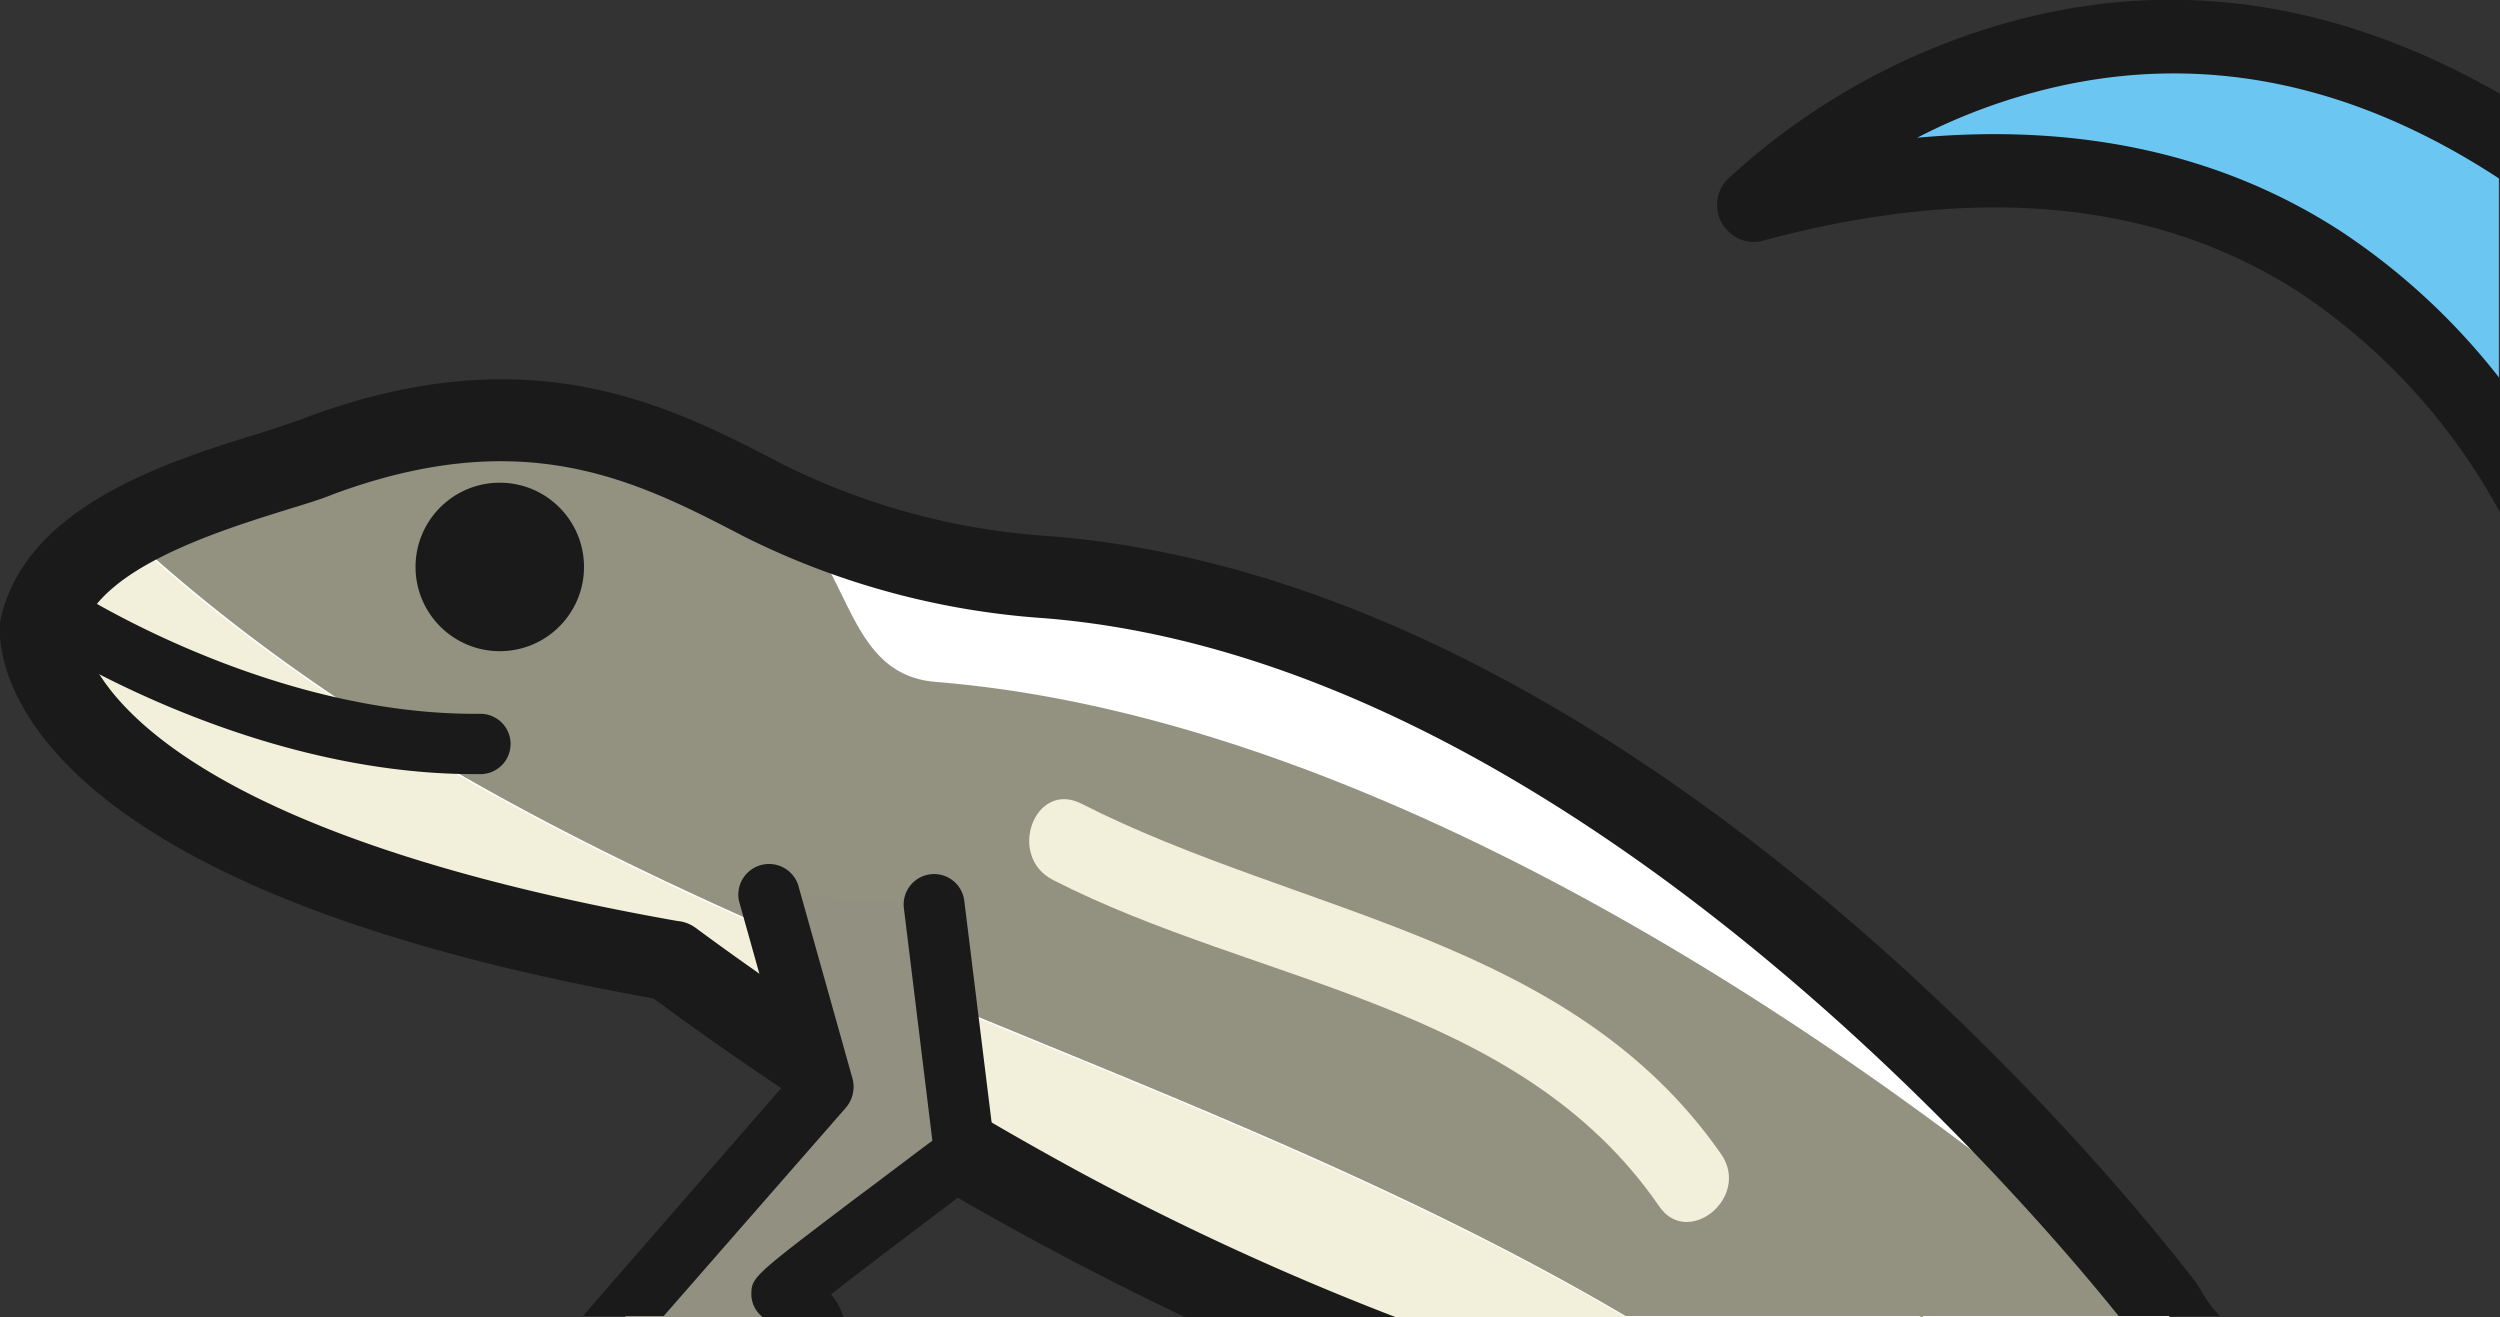 <svg id="圖層_1" data-name="圖層 1" xmlns="http://www.w3.org/2000/svg" viewBox="0 0 219.6 115.7"><rect x="0" y="0" width="219.6" height="115.7" fill="#333333" stroke="none"/><title>lizard</title><path d="M190.2,115s-45-60-98.1-64.2a63.86,63.86,0,0,1-24.6-6.6c-9.8-5.1-20.8-11-39.3-4.1C21.8,42.5,5.8,45.6,3.6,55c0,0-1.9,19.3,55.3,29.3,0,0,24.2,18.5,54.1,31.4h77.6A2.77,2.77,0,0,1,190.2,115Z" style="fill:#fff"/><path d="M10.8,46.7C7.3,48.8,4.4,51.4,3.6,55c0,0-1.9,19.3,55.3,29.3,0,0,24.3,18.6,54.3,31.4h29.6C99.7,90.4,48.4,81.6,10.8,46.7Z" style="fill:#f2f0db"/><path d="M190.2,115s-54.8-50.8-108-55.1c-8.6-.7-7.2-11.8-14.8-15.8C57.6,39,46.6,33.1,28.1,40c-3.9,1.5-11.5,3.2-17.2,6.6,37.6,34.9,88.9,43.7,131.9,69h47.9A1.41,1.41,0,0,1,190.2,115Z" style="fill:#939280"/><path d="M193.3,113.3c-.1-.2-.2-.3-.3-.5-1.9-2.5-46.6-61.3-100.7-65.7A61.13,61.13,0,0,1,69,40.9l-.4-.2c-9.8-5.1-22-11.4-41.8-4-1,.4-2.3.8-3.8,1.3C14.8,40.5,2.4,44.4.1,54.2c0,.2-.1.3-.1.5-.2,2.3-.4,22.7,57.4,33a283.14,283.14,0,0,0,46.7,28h18.5a240.66,240.66,0,0,1-27.3-12.5A290.19,290.19,0,0,1,61.1,81.5a3.14,3.14,0,0,0-1.6-.6C10.9,72.3,7.4,57.5,7.2,55.4,8.9,49.9,19,46.7,25.1,44.8c1.6-.5,3-.9,4.2-1.4,16.8-6.2,26.6-1.2,36,3.7l.4.2a69.37,69.37,0,0,0,26,7c46.3,3.7,87.1,52.2,94.4,61.3H195A10.56,10.56,0,0,1,193.3,113.3Z" style="fill:#1a1a1a"/><circle cx="43.9" cy="49.8" r="7.4" style="fill:#1a1a1a"/><path d="M41.7,68C21.5,68,3.6,56.4,2.9,55.9a2.72,2.72,0,0,1-.8-3.7,2.72,2.72,0,0,1,3.7-.8c.2.2,17.6,11.5,36.4,11.3a2.65,2.65,0,0,1,0,5.3Z" style="fill:#1a1a1a"/><path d="M68.8,113.7c-.1-.1,16-12.2,16-12.2l-2.7-22-14.6-1,4.8,17.1L54.8,115.8H71.1A6.59,6.59,0,0,0,68.8,113.7Z" style="fill:#929080"/><path d="M74.3,97.3a2.83,2.83,0,0,0,.6-2.5L70.1,77.7a2.7,2.7,0,0,0-5.2,1.4l4.4,15.7L51.2,115.6h7.1Z" style="fill:#1a1a1a"/><path d="M73,113.7c3.3-2.6,9.3-7.1,13.4-10.2a2.88,2.88,0,0,0,1-2.5L84.7,79.1a2.67,2.67,0,1,0-5.3.7l2.5,20.4c-1.5,1.1-4.1,3.1-6.8,5.1-9.1,6.9-9.1,6.9-9.1,8.5a2.58,2.58,0,0,0,1,1.9h7.1A5.64,5.64,0,0,0,73,113.7Z" style="fill:#1a1a1a"/><polygon points="168.9 115.5 168.6 115.7 168.9 115.7 168.9 115.5" style="fill:#929080"/><path d="M151.2,101.4c-13.2-19-36.9-21-56.2-30.8-4.1-2.1-6.6,4.6-2.5,6.7,18,9.2,40.9,10.8,53.2,28.6C148.2,109.7,153.8,105.2,151.2,101.4Z" style="fill:#f2f0db"/><path d="M154,18c35.5-9.5,55,5.3,65.5,21V12C182.8-10.7,154,18,154,18Z" style="fill:#6bc7f1"/><path d="M177.4,1.7a60.16,60.16,0,0,0-25.6,14,3.2,3.2,0,0,0,0,4.6,3.11,3.11,0,0,0,3.2.8c18.7-5,34.5-3.5,47,4.6a54.23,54.23,0,0,1,17.7,19.5V33.4a58.64,58.64,0,0,0-14.1-13.1c-10.5-6.8-23-9.5-37.2-8.2A51.39,51.39,0,0,1,179.1,8c13.8-3.6,27.4-.9,40.6,7.8V8.3C207.9,1.5,193.6-2.5,177.4,1.7Z" style="fill:#1a1a1a"/></svg>